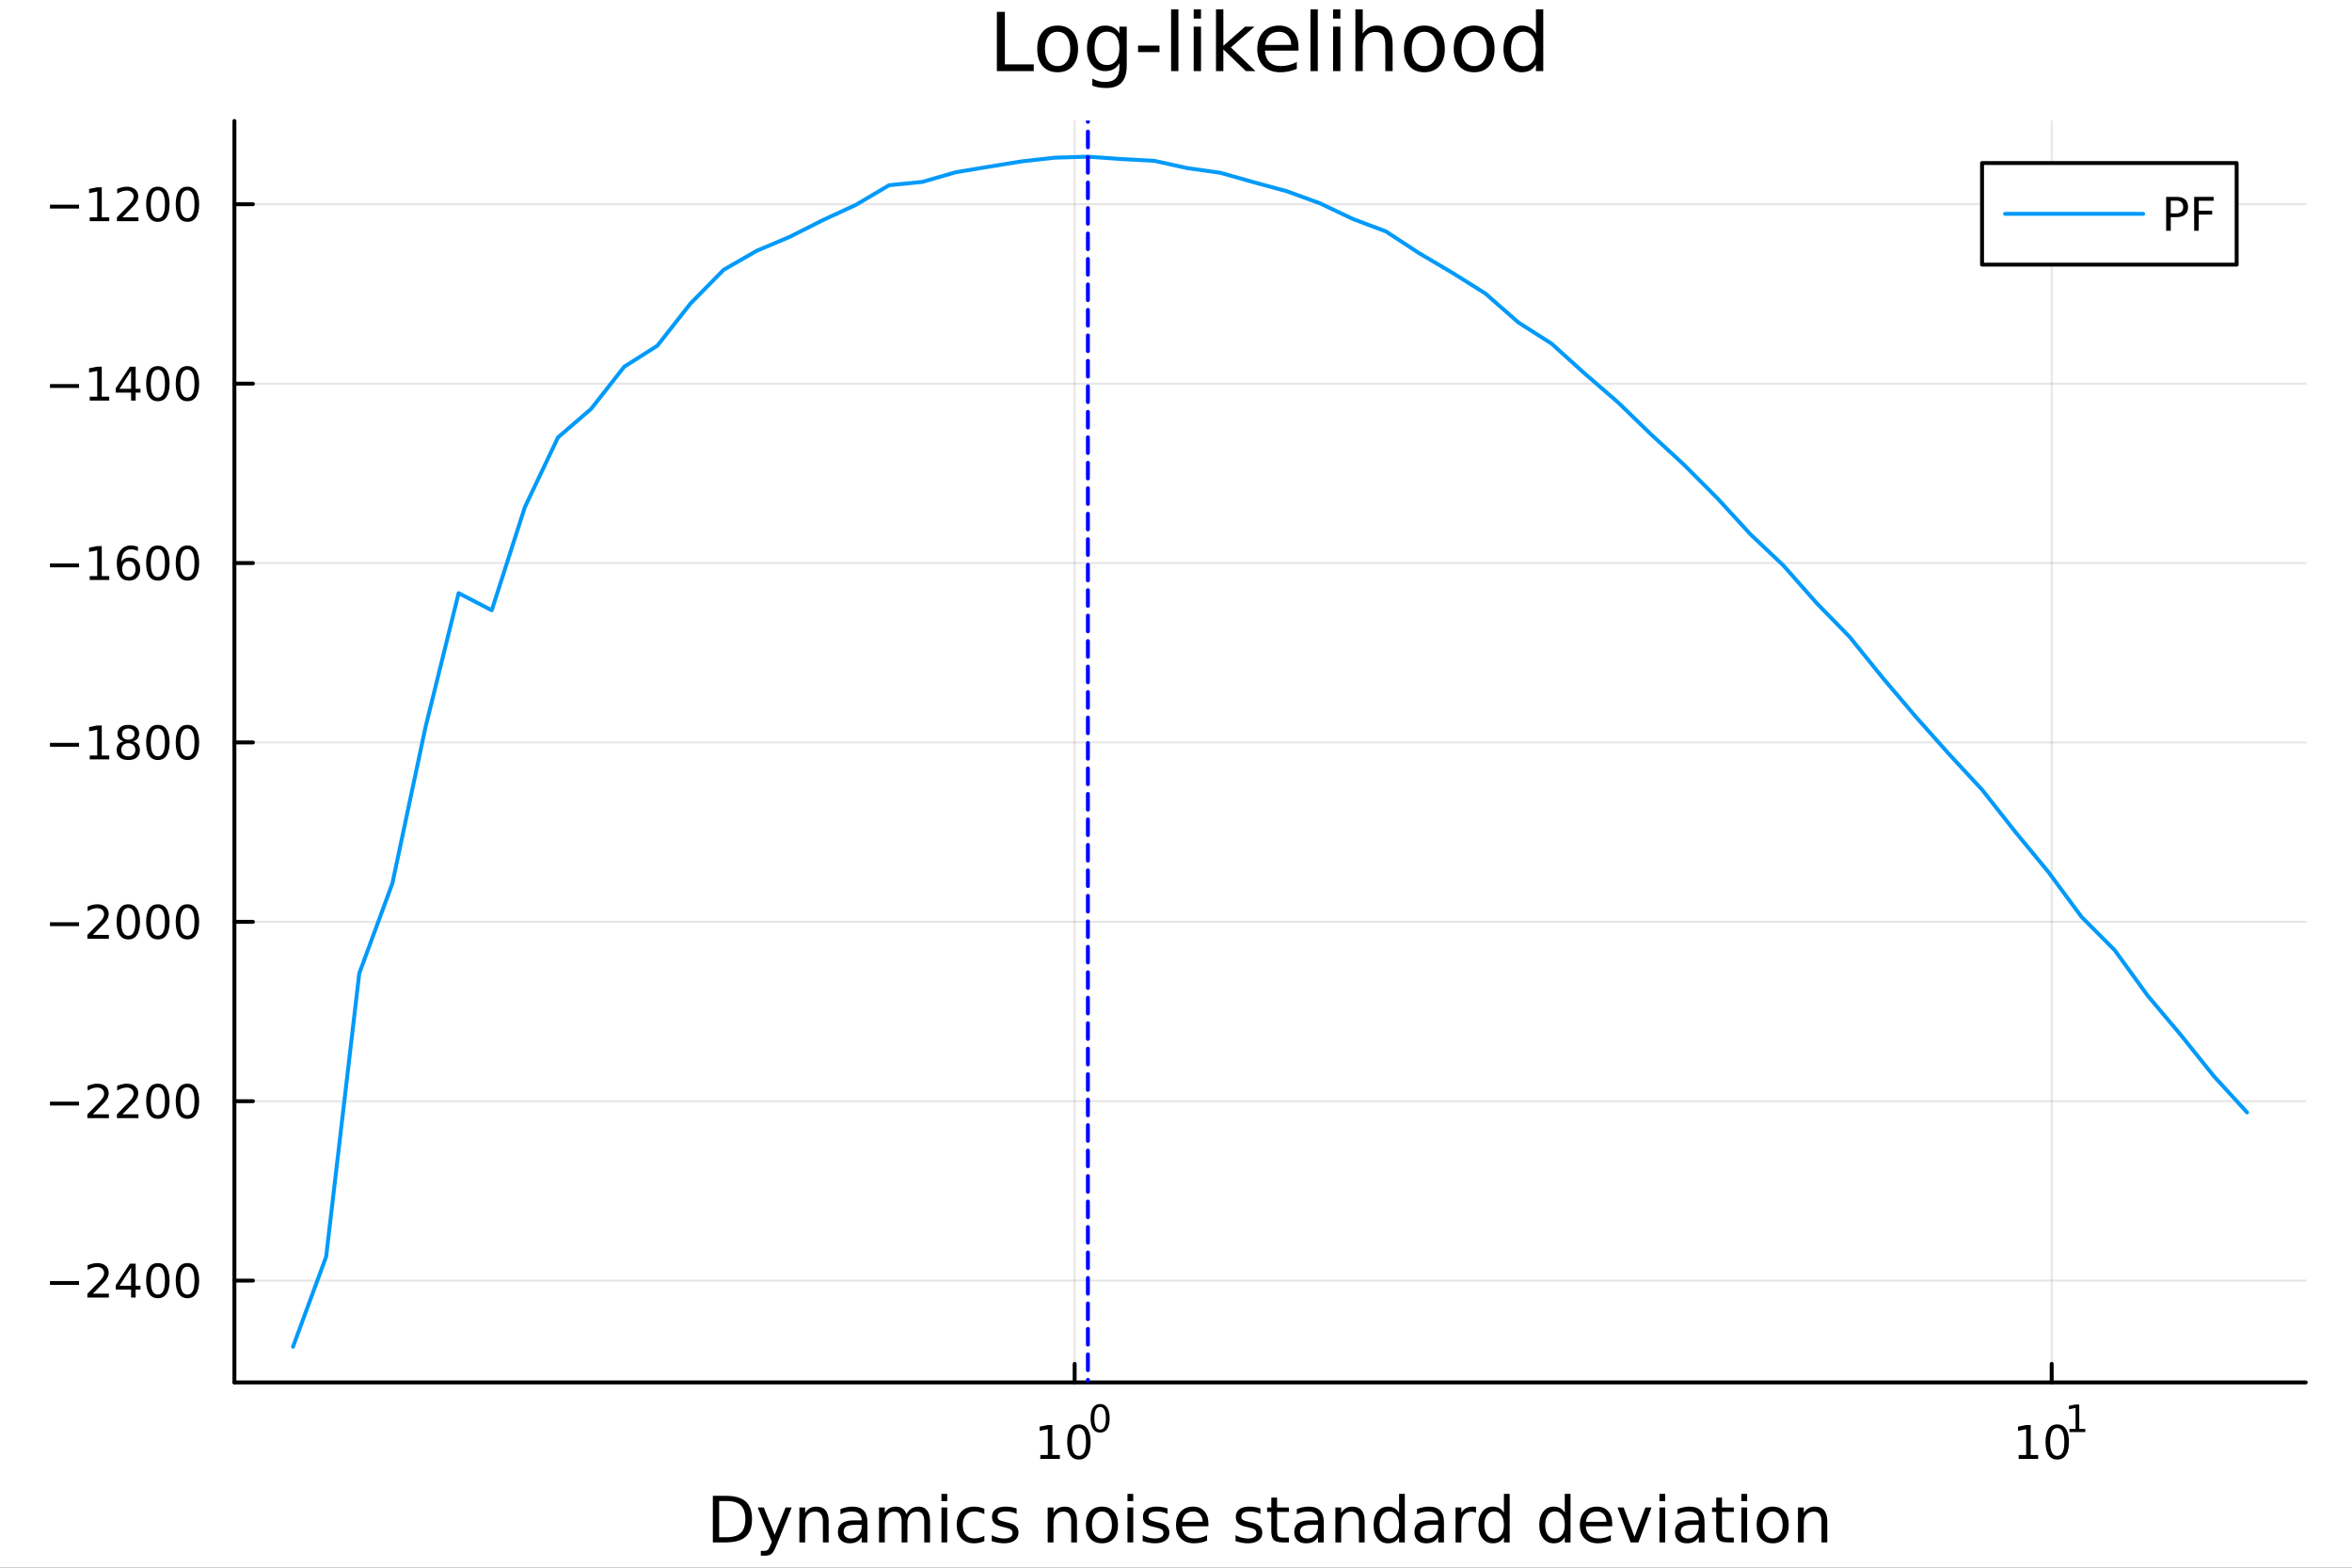 <?xml version="1.0" encoding="utf-8"?>
<svg xmlns="http://www.w3.org/2000/svg" xmlns:xlink="http://www.w3.org/1999/xlink" width="600" height="400" viewBox="0 0 2400 1600">
<rect x="0" y="0" width="2400" height="1600" fill="#333333" stroke="none"/>
<defs>
  <clipPath id="clip080">
    <rect x="0" y="0" width="2400" height="1600"/>
  </clipPath>
</defs>
<path clip-path="url(#clip080)" d="M0 1600 L2400 1600 L2400 0 L0 0  Z" fill="#ffffff" fill-rule="evenodd" fill-opacity="1"/>
<defs>
  <clipPath id="clip081">
    <rect x="480" y="0" width="1681" height="1600"/>
  </clipPath>
</defs>
<path clip-path="url(#clip080)" d="M239.19 1410.9 L2352.76 1410.9 L2352.76 123.472 L239.19 123.472  Z" fill="#ffffff" fill-rule="evenodd" fill-opacity="1"/>
<defs>
  <clipPath id="clip082">
    <rect x="239" y="123" width="2115" height="1288"/>
  </clipPath>
</defs>
<polyline clip-path="url(#clip082)" style="stroke:#000000; stroke-linecap:round; stroke-linejoin:round; stroke-width:2; stroke-opacity:0.1; fill:none" points="1096.58,1410.9 1096.58,123.472 "/>
<polyline clip-path="url(#clip082)" style="stroke:#000000; stroke-linecap:round; stroke-linejoin:round; stroke-width:2; stroke-opacity:0.1; fill:none" points="2093.55,1410.9 2093.55,123.472 "/>
<polyline clip-path="url(#clip082)" style="stroke:#000000; stroke-linecap:round; stroke-linejoin:round; stroke-width:2; stroke-opacity:0.1; fill:none" points="239.19,1307.01 2352.76,1307.01 "/>
<polyline clip-path="url(#clip082)" style="stroke:#000000; stroke-linecap:round; stroke-linejoin:round; stroke-width:2; stroke-opacity:0.1; fill:none" points="239.19,1123.92 2352.76,1123.92 "/>
<polyline clip-path="url(#clip082)" style="stroke:#000000; stroke-linecap:round; stroke-linejoin:round; stroke-width:2; stroke-opacity:0.1; fill:none" points="239.19,940.824 2352.76,940.824 "/>
<polyline clip-path="url(#clip082)" style="stroke:#000000; stroke-linecap:round; stroke-linejoin:round; stroke-width:2; stroke-opacity:0.1; fill:none" points="239.19,757.731 2352.76,757.731 "/>
<polyline clip-path="url(#clip082)" style="stroke:#000000; stroke-linecap:round; stroke-linejoin:round; stroke-width:2; stroke-opacity:0.1; fill:none" points="239.19,574.638 2352.76,574.638 "/>
<polyline clip-path="url(#clip082)" style="stroke:#000000; stroke-linecap:round; stroke-linejoin:round; stroke-width:2; stroke-opacity:0.1; fill:none" points="239.19,391.545 2352.76,391.545 "/>
<polyline clip-path="url(#clip082)" style="stroke:#000000; stroke-linecap:round; stroke-linejoin:round; stroke-width:2; stroke-opacity:0.1; fill:none" points="239.19,208.452 2352.76,208.452 "/>
<polyline clip-path="url(#clip080)" style="stroke:#000000; stroke-linecap:round; stroke-linejoin:round; stroke-width:4; stroke-opacity:1; fill:none" points="239.19,1410.9 2352.76,1410.9 "/>
<polyline clip-path="url(#clip080)" style="stroke:#000000; stroke-linecap:round; stroke-linejoin:round; stroke-width:4; stroke-opacity:1; fill:none" points="1096.58,1410.9 1096.58,1392 "/>
<polyline clip-path="url(#clip080)" style="stroke:#000000; stroke-linecap:round; stroke-linejoin:round; stroke-width:4; stroke-opacity:1; fill:none" points="2093.55,1410.9 2093.55,1392 "/>
<path clip-path="url(#clip080)" d="M1061.56 1485.02 L1069.2 1485.02 L1069.2 1458.66 L1060.89 1460.32 L1060.89 1456.06 L1069.16 1454.4 L1073.83 1454.4 L1073.83 1485.02 L1081.47 1485.02 L1081.47 1488.96 L1061.56 1488.96 L1061.56 1485.02 Z" fill="#000000" fill-rule="nonzero" fill-opacity="1" /><path clip-path="url(#clip080)" d="M1100.91 1457.48 Q1097.3 1457.48 1095.47 1461.04 Q1093.67 1464.58 1093.67 1471.71 Q1093.67 1478.82 1095.47 1482.38 Q1097.3 1485.92 1100.91 1485.92 Q1104.55 1485.92 1106.35 1482.38 Q1108.18 1478.82 1108.18 1471.71 Q1108.18 1464.58 1106.35 1461.04 Q1104.55 1457.48 1100.91 1457.48 M1100.91 1453.77 Q1106.72 1453.77 1109.78 1458.38 Q1112.86 1462.96 1112.86 1471.71 Q1112.86 1480.44 1109.78 1485.04 Q1106.72 1489.63 1100.91 1489.63 Q1095.1 1489.63 1092.03 1485.04 Q1088.97 1480.44 1088.97 1471.71 Q1088.97 1462.96 1092.03 1458.38 Q1095.1 1453.77 1100.91 1453.77 Z" fill="#000000" fill-rule="nonzero" fill-opacity="1" /><path clip-path="url(#clip080)" d="M1122.56 1435.97 Q1119.63 1435.97 1118.14 1438.86 Q1116.68 1441.74 1116.68 1447.53 Q1116.68 1453.31 1118.14 1456.2 Q1119.63 1459.08 1122.56 1459.08 Q1125.52 1459.08 1126.98 1456.2 Q1128.47 1453.31 1128.47 1447.53 Q1128.47 1441.74 1126.98 1438.86 Q1125.52 1435.97 1122.56 1435.97 M1122.56 1432.96 Q1127.28 1432.96 1129.77 1436.7 Q1132.27 1440.43 1132.27 1447.53 Q1132.27 1454.62 1129.77 1458.37 Q1127.28 1462.09 1122.56 1462.09 Q1117.84 1462.09 1115.34 1458.37 Q1112.86 1454.62 1112.86 1447.53 Q1112.86 1440.43 1115.34 1436.7 Q1117.84 1432.96 1122.56 1432.96 Z" fill="#000000" fill-rule="nonzero" fill-opacity="1" /><path clip-path="url(#clip080)" d="M2059.87 1485.02 L2067.51 1485.02 L2067.51 1458.66 L2059.2 1460.32 L2059.2 1456.06 L2067.47 1454.4 L2072.14 1454.4 L2072.14 1485.02 L2079.78 1485.02 L2079.78 1488.96 L2059.87 1488.96 L2059.87 1485.02 Z" fill="#000000" fill-rule="nonzero" fill-opacity="1" /><path clip-path="url(#clip080)" d="M2099.22 1457.48 Q2095.61 1457.48 2093.78 1461.04 Q2091.98 1464.58 2091.98 1471.71 Q2091.98 1478.82 2093.78 1482.38 Q2095.61 1485.92 2099.22 1485.92 Q2102.86 1485.92 2104.66 1482.38 Q2106.49 1478.82 2106.49 1471.71 Q2106.49 1464.58 2104.66 1461.04 Q2102.86 1457.48 2099.22 1457.48 M2099.22 1453.77 Q2105.03 1453.77 2108.09 1458.38 Q2111.17 1462.96 2111.17 1471.71 Q2111.17 1480.44 2108.09 1485.04 Q2105.03 1489.63 2099.22 1489.63 Q2093.41 1489.63 2090.34 1485.04 Q2087.28 1480.44 2087.28 1471.71 Q2087.28 1462.96 2090.34 1458.38 Q2093.41 1453.77 2099.22 1453.77 Z" fill="#000000" fill-rule="nonzero" fill-opacity="1" /><path clip-path="url(#clip080)" d="M2111.71 1458.35 L2117.92 1458.35 L2117.92 1436.93 L2111.17 1438.28 L2111.17 1434.82 L2117.88 1433.47 L2121.68 1433.47 L2121.68 1458.35 L2127.89 1458.35 L2127.89 1461.55 L2111.71 1461.55 L2111.71 1458.35 Z" fill="#000000" fill-rule="nonzero" fill-opacity="1" /><path clip-path="url(#clip080)" d="M733.834 1531.95 L733.834 1568.9 L741.6 1568.9 Q751.435 1568.9 755.986 1564.45 Q760.569 1559.99 760.569 1550.38 Q760.569 1540.83 755.986 1536.4 Q751.435 1531.95 741.6 1531.95 L733.834 1531.95 M727.404 1526.67 L740.613 1526.67 Q754.427 1526.67 760.888 1532.43 Q767.349 1538.16 767.349 1550.38 Q767.349 1562.66 760.856 1568.42 Q754.363 1574.19 740.613 1574.19 L727.404 1574.19 L727.404 1526.67 Z" fill="#000000" fill-rule="nonzero" fill-opacity="1" /><path clip-path="url(#clip080)" d="M792.175 1577.5 Q789.693 1583.86 787.337 1585.8 Q784.982 1587.74 781.035 1587.74 L776.356 1587.74 L776.356 1582.84 L779.794 1582.84 Q782.213 1582.84 783.55 1581.7 Q784.886 1580.55 786.51 1576.29 L787.56 1573.61 L773.142 1538.54 L779.348 1538.54 L790.488 1566.42 L801.628 1538.54 L807.835 1538.54 L792.175 1577.5 Z" fill="#000000" fill-rule="nonzero" fill-opacity="1" /><path clip-path="url(#clip080)" d="M845.552 1552.67 L845.552 1574.19 L839.695 1574.19 L839.695 1552.86 Q839.695 1547.8 837.722 1545.29 Q835.748 1542.77 831.802 1542.77 Q827.059 1542.77 824.322 1545.79 Q821.585 1548.82 821.585 1554.04 L821.585 1574.19 L815.696 1574.19 L815.696 1538.54 L821.585 1538.54 L821.585 1544.08 Q823.685 1540.86 826.518 1539.27 Q829.383 1537.68 833.107 1537.68 Q839.25 1537.68 842.401 1541.5 Q845.552 1545.29 845.552 1552.67 Z" fill="#000000" fill-rule="nonzero" fill-opacity="1" /><path clip-path="url(#clip080)" d="M873.433 1556.27 Q866.336 1556.27 863.598 1557.89 Q860.861 1559.51 860.861 1563.43 Q860.861 1566.55 862.898 1568.39 Q864.967 1570.21 868.5 1570.21 Q873.37 1570.21 876.298 1566.77 Q879.258 1563.3 879.258 1557.57 L879.258 1556.27 L873.433 1556.27 M885.115 1553.85 L885.115 1574.19 L879.258 1574.19 L879.258 1568.77 Q877.253 1572.02 874.261 1573.58 Q871.269 1575.11 866.94 1575.11 Q861.466 1575.11 858.219 1572.05 Q855.005 1568.97 855.005 1563.81 Q855.005 1557.79 859.015 1554.74 Q863.057 1551.68 871.046 1551.68 L879.258 1551.68 L879.258 1551.11 Q879.258 1547.07 876.584 1544.87 Q873.943 1542.64 869.137 1542.64 Q866.081 1542.64 863.185 1543.38 Q860.288 1544.11 857.615 1545.57 L857.615 1540.16 Q860.829 1538.92 863.853 1538.31 Q866.877 1537.68 869.741 1537.68 Q877.476 1537.68 881.295 1541.69 Q885.115 1545.7 885.115 1553.85 Z" fill="#000000" fill-rule="nonzero" fill-opacity="1" /><path clip-path="url(#clip080)" d="M924.932 1545.38 Q927.128 1541.43 930.184 1539.56 Q933.239 1537.68 937.377 1537.68 Q942.947 1537.68 945.971 1541.59 Q948.994 1545.48 948.994 1552.67 L948.994 1574.19 L943.106 1574.19 L943.106 1552.86 Q943.106 1547.74 941.292 1545.25 Q939.478 1542.77 935.754 1542.77 Q931.202 1542.77 928.56 1545.79 Q925.919 1548.82 925.919 1554.04 L925.919 1574.19 L920.03 1574.19 L920.03 1552.86 Q920.03 1547.7 918.216 1545.25 Q916.402 1542.77 912.614 1542.77 Q908.127 1542.77 905.485 1545.83 Q902.843 1548.85 902.843 1554.04 L902.843 1574.19 L896.955 1574.19 L896.955 1538.54 L902.843 1538.54 L902.843 1544.08 Q904.848 1540.8 907.649 1539.24 Q910.45 1537.68 914.301 1537.68 Q918.184 1537.68 920.89 1539.65 Q923.627 1541.62 924.932 1545.38 Z" fill="#000000" fill-rule="nonzero" fill-opacity="1" /><path clip-path="url(#clip080)" d="M960.675 1538.54 L966.532 1538.54 L966.532 1574.19 L960.675 1574.19 L960.675 1538.54 M960.675 1524.66 L966.532 1524.66 L966.532 1532.08 L960.675 1532.08 L960.675 1524.66 Z" fill="#000000" fill-rule="nonzero" fill-opacity="1" /><path clip-path="url(#clip080)" d="M1004.44 1539.91 L1004.44 1545.38 Q1001.96 1544.01 999.443 1543.34 Q996.96 1542.64 994.414 1542.64 Q988.716 1542.64 985.565 1546.27 Q982.414 1549.87 982.414 1556.39 Q982.414 1562.92 985.565 1566.55 Q988.716 1570.14 994.414 1570.14 Q996.96 1570.14 999.443 1569.47 Q1001.96 1568.77 1004.44 1567.41 L1004.44 1572.82 Q1001.99 1573.96 999.347 1574.54 Q996.737 1575.11 993.777 1575.11 Q985.725 1575.11 980.982 1570.05 Q976.24 1564.99 976.24 1556.39 Q976.24 1547.67 981.014 1542.68 Q985.82 1537.68 994.159 1537.68 Q996.865 1537.68 999.443 1538.25 Q1002.02 1538.79 1004.44 1539.91 Z" fill="#000000" fill-rule="nonzero" fill-opacity="1" /><path clip-path="url(#clip080)" d="M1037.35 1539.59 L1037.35 1545.13 Q1034.87 1543.85 1032.19 1543.22 Q1029.52 1542.58 1026.66 1542.58 Q1022.3 1542.58 1020.1 1543.92 Q1017.93 1545.25 1017.93 1547.93 Q1017.93 1549.96 1019.49 1551.14 Q1021.05 1552.29 1025.76 1553.34 L1027.77 1553.78 Q1034.01 1555.12 1036.62 1557.57 Q1039.26 1559.99 1039.26 1564.35 Q1039.26 1569.32 1035.31 1572.21 Q1031.4 1575.11 1024.52 1575.11 Q1021.66 1575.11 1018.54 1574.54 Q1015.45 1573.99 1012.01 1572.88 L1012.01 1566.83 Q1015.26 1568.52 1018.41 1569.38 Q1021.56 1570.21 1024.65 1570.21 Q1028.79 1570.21 1031.02 1568.81 Q1033.24 1567.37 1033.24 1564.8 Q1033.24 1562.41 1031.62 1561.14 Q1030.03 1559.86 1024.59 1558.68 L1022.55 1558.21 Q1017.11 1557.06 1014.69 1554.71 Q1012.27 1552.32 1012.27 1548.18 Q1012.27 1543.15 1015.83 1540.42 Q1019.4 1537.68 1025.96 1537.68 Q1029.2 1537.68 1032.07 1538.16 Q1034.93 1538.63 1037.35 1539.59 Z" fill="#000000" fill-rule="nonzero" fill-opacity="1" /><path clip-path="url(#clip080)" d="M1098.94 1552.67 L1098.94 1574.19 L1093.08 1574.19 L1093.08 1552.86 Q1093.08 1547.8 1091.11 1545.29 Q1089.14 1542.77 1085.19 1542.77 Q1080.45 1542.77 1077.71 1545.79 Q1074.97 1548.82 1074.97 1554.04 L1074.97 1574.19 L1069.08 1574.19 L1069.08 1538.54 L1074.97 1538.54 L1074.97 1544.08 Q1077.07 1540.86 1079.91 1539.27 Q1082.77 1537.68 1086.49 1537.68 Q1092.64 1537.68 1095.79 1541.5 Q1098.94 1545.29 1098.94 1552.67 Z" fill="#000000" fill-rule="nonzero" fill-opacity="1" /><path clip-path="url(#clip080)" d="M1124.43 1542.64 Q1119.72 1542.64 1116.99 1546.34 Q1114.25 1550 1114.25 1556.39 Q1114.25 1562.79 1116.95 1566.48 Q1119.69 1570.14 1124.43 1570.14 Q1129.11 1570.14 1131.85 1566.45 Q1134.59 1562.76 1134.59 1556.39 Q1134.59 1550.06 1131.85 1546.37 Q1129.11 1542.64 1124.43 1542.64 M1124.43 1537.68 Q1132.07 1537.68 1136.43 1542.64 Q1140.79 1547.61 1140.79 1556.39 Q1140.79 1565.15 1136.43 1570.14 Q1132.07 1575.11 1124.43 1575.11 Q1116.76 1575.11 1112.4 1570.14 Q1108.07 1565.15 1108.07 1556.39 Q1108.07 1547.61 1112.4 1542.64 Q1116.76 1537.68 1124.43 1537.68 Z" fill="#000000" fill-rule="nonzero" fill-opacity="1" /><path clip-path="url(#clip080)" d="M1150.5 1538.54 L1156.36 1538.54 L1156.36 1574.19 L1150.5 1574.19 L1150.5 1538.54 M1150.5 1524.66 L1156.36 1524.66 L1156.36 1532.08 L1150.5 1532.08 L1150.5 1524.66 Z" fill="#000000" fill-rule="nonzero" fill-opacity="1" /><path clip-path="url(#clip080)" d="M1191.34 1539.59 L1191.34 1545.13 Q1188.85 1543.85 1186.18 1543.22 Q1183.51 1542.58 1180.64 1542.58 Q1176.28 1542.58 1174.09 1543.92 Q1171.92 1545.25 1171.92 1547.93 Q1171.92 1549.96 1173.48 1551.14 Q1175.04 1552.29 1179.75 1553.34 L1181.76 1553.78 Q1187.99 1555.12 1190.6 1557.57 Q1193.25 1559.99 1193.25 1564.35 Q1193.25 1569.32 1189.3 1572.21 Q1185.38 1575.11 1178.51 1575.11 Q1175.65 1575.11 1172.53 1574.54 Q1169.44 1573.99 1166 1572.88 L1166 1566.83 Q1169.25 1568.52 1172.4 1569.38 Q1175.55 1570.21 1178.64 1570.21 Q1182.77 1570.21 1185 1568.81 Q1187.23 1567.37 1187.23 1564.8 Q1187.23 1562.41 1185.61 1561.14 Q1184.02 1559.86 1178.57 1558.68 L1176.54 1558.21 Q1171.09 1557.06 1168.67 1554.71 Q1166.26 1552.32 1166.26 1548.18 Q1166.26 1543.15 1169.82 1540.42 Q1173.39 1537.68 1179.94 1537.68 Q1183.19 1537.68 1186.05 1538.16 Q1188.92 1538.63 1191.34 1539.59 Z" fill="#000000" fill-rule="nonzero" fill-opacity="1" /><path clip-path="url(#clip080)" d="M1233.06 1554.9 L1233.06 1557.76 L1206.14 1557.76 Q1206.52 1563.81 1209.77 1566.99 Q1213.04 1570.14 1218.87 1570.14 Q1222.24 1570.14 1225.39 1569.32 Q1228.58 1568.49 1231.7 1566.83 L1231.7 1572.37 Q1228.54 1573.71 1225.23 1574.41 Q1221.92 1575.11 1218.52 1575.11 Q1209.99 1575.11 1204.99 1570.14 Q1200.03 1565.18 1200.03 1556.71 Q1200.03 1547.96 1204.74 1542.83 Q1209.48 1537.68 1217.5 1537.68 Q1224.69 1537.68 1228.86 1542.33 Q1233.06 1546.94 1233.06 1554.9 M1227.21 1553.18 Q1227.14 1548.37 1224.5 1545.51 Q1221.89 1542.64 1217.56 1542.64 Q1212.66 1542.64 1209.7 1545.41 Q1206.77 1548.18 1206.33 1553.21 L1227.21 1553.18 Z" fill="#000000" fill-rule="nonzero" fill-opacity="1" /><path clip-path="url(#clip080)" d="M1286.12 1539.59 L1286.12 1545.13 Q1283.64 1543.85 1280.97 1543.22 Q1278.29 1542.58 1275.43 1542.58 Q1271.07 1542.58 1268.87 1543.92 Q1266.71 1545.25 1266.71 1547.93 Q1266.71 1549.96 1268.27 1551.14 Q1269.83 1552.29 1274.54 1553.34 L1276.54 1553.78 Q1282.78 1555.12 1285.39 1557.57 Q1288.03 1559.99 1288.03 1564.35 Q1288.03 1569.32 1284.09 1572.21 Q1280.17 1575.11 1273.3 1575.11 Q1270.43 1575.11 1267.31 1574.54 Q1264.22 1573.99 1260.79 1572.88 L1260.79 1566.83 Q1264.03 1568.52 1267.18 1569.38 Q1270.34 1570.21 1273.42 1570.21 Q1277.56 1570.21 1279.79 1568.81 Q1282.02 1567.37 1282.02 1564.8 Q1282.02 1562.41 1280.39 1561.14 Q1278.8 1559.86 1273.36 1558.68 L1271.32 1558.21 Q1265.88 1557.06 1263.46 1554.71 Q1261.04 1552.32 1261.04 1548.18 Q1261.04 1543.15 1264.61 1540.42 Q1268.17 1537.68 1274.73 1537.68 Q1277.97 1537.68 1280.84 1538.16 Q1283.7 1538.63 1286.12 1539.59 Z" fill="#000000" fill-rule="nonzero" fill-opacity="1" /><path clip-path="url(#clip080)" d="M1303.15 1528.42 L1303.15 1538.54 L1315.21 1538.54 L1315.21 1543.09 L1303.15 1543.09 L1303.15 1562.44 Q1303.15 1566.8 1304.33 1568.04 Q1305.54 1569.28 1309.2 1569.28 L1315.21 1569.28 L1315.21 1574.19 L1309.2 1574.19 Q1302.42 1574.19 1299.84 1571.67 Q1297.26 1569.12 1297.26 1562.44 L1297.26 1543.09 L1292.97 1543.09 L1292.97 1538.54 L1297.26 1538.54 L1297.26 1528.42 L1303.15 1528.42 Z" fill="#000000" fill-rule="nonzero" fill-opacity="1" /><path clip-path="url(#clip080)" d="M1339.12 1556.27 Q1332.02 1556.27 1329.28 1557.89 Q1326.54 1559.51 1326.54 1563.43 Q1326.54 1566.55 1328.58 1568.39 Q1330.65 1570.21 1334.18 1570.21 Q1339.05 1570.21 1341.98 1566.77 Q1344.94 1563.3 1344.94 1557.57 L1344.94 1556.27 L1339.12 1556.27 M1350.8 1553.85 L1350.8 1574.19 L1344.94 1574.19 L1344.94 1568.77 Q1342.94 1572.02 1339.94 1573.58 Q1336.95 1575.11 1332.62 1575.11 Q1327.15 1575.11 1323.9 1572.05 Q1320.69 1568.97 1320.69 1563.81 Q1320.69 1557.79 1324.7 1554.74 Q1328.74 1551.68 1336.73 1551.68 L1344.94 1551.68 L1344.94 1551.11 Q1344.94 1547.07 1342.27 1544.87 Q1339.63 1542.64 1334.82 1542.64 Q1331.76 1542.64 1328.87 1543.38 Q1325.97 1544.11 1323.3 1545.57 L1323.3 1540.16 Q1326.51 1538.92 1329.54 1538.31 Q1332.56 1537.68 1335.42 1537.68 Q1343.16 1537.68 1346.98 1541.69 Q1350.8 1545.7 1350.8 1553.85 Z" fill="#000000" fill-rule="nonzero" fill-opacity="1" /><path clip-path="url(#clip080)" d="M1392.49 1552.67 L1392.49 1574.19 L1386.64 1574.19 L1386.64 1552.86 Q1386.64 1547.8 1384.66 1545.29 Q1382.69 1542.77 1378.74 1542.77 Q1374 1542.77 1371.26 1545.79 Q1368.53 1548.82 1368.53 1554.04 L1368.53 1574.19 L1362.64 1574.19 L1362.64 1538.54 L1368.53 1538.54 L1368.53 1544.08 Q1370.63 1540.86 1373.46 1539.27 Q1376.32 1537.68 1380.05 1537.68 Q1386.19 1537.68 1389.34 1541.5 Q1392.49 1545.29 1392.49 1552.67 Z" fill="#000000" fill-rule="nonzero" fill-opacity="1" /><path clip-path="url(#clip080)" d="M1427.63 1543.95 L1427.63 1524.66 L1433.49 1524.66 L1433.49 1574.19 L1427.63 1574.19 L1427.63 1568.84 Q1425.79 1572.02 1422.95 1573.58 Q1420.15 1575.11 1416.21 1575.11 Q1409.74 1575.11 1405.67 1569.95 Q1401.63 1564.8 1401.63 1556.39 Q1401.63 1547.99 1405.67 1542.83 Q1409.74 1537.68 1416.21 1537.68 Q1420.15 1537.68 1422.95 1539.24 Q1425.79 1540.77 1427.63 1543.95 M1407.68 1556.39 Q1407.68 1562.85 1410.32 1566.55 Q1412.99 1570.21 1417.64 1570.21 Q1422.28 1570.21 1424.96 1566.55 Q1427.63 1562.85 1427.63 1556.39 Q1427.63 1549.93 1424.96 1546.27 Q1422.28 1542.58 1417.64 1542.58 Q1412.99 1542.58 1410.32 1546.27 Q1407.68 1549.93 1407.68 1556.39 Z" fill="#000000" fill-rule="nonzero" fill-opacity="1" /><path clip-path="url(#clip080)" d="M1461.75 1556.27 Q1454.65 1556.27 1451.92 1557.89 Q1449.18 1559.51 1449.18 1563.43 Q1449.18 1566.55 1451.22 1568.39 Q1453.29 1570.21 1456.82 1570.21 Q1461.69 1570.21 1464.62 1566.77 Q1467.58 1563.3 1467.58 1557.57 L1467.58 1556.27 L1461.75 1556.27 M1473.43 1553.85 L1473.43 1574.19 L1467.58 1574.19 L1467.58 1568.77 Q1465.57 1572.02 1462.58 1573.58 Q1459.59 1575.11 1455.26 1575.11 Q1449.78 1575.11 1446.54 1572.05 Q1443.32 1568.97 1443.32 1563.81 Q1443.32 1557.79 1447.33 1554.74 Q1451.38 1551.68 1459.36 1551.68 L1467.58 1551.68 L1467.58 1551.11 Q1467.58 1547.07 1464.9 1544.87 Q1462.26 1542.64 1457.46 1542.64 Q1454.4 1542.64 1451.5 1543.38 Q1448.61 1544.11 1445.93 1545.57 L1445.93 1540.16 Q1449.15 1538.92 1452.17 1538.31 Q1455.2 1537.68 1458.06 1537.68 Q1465.79 1537.68 1469.61 1541.69 Q1473.43 1545.7 1473.43 1553.85 Z" fill="#000000" fill-rule="nonzero" fill-opacity="1" /><path clip-path="url(#clip080)" d="M1506.15 1544.01 Q1505.17 1543.44 1503.99 1543.18 Q1502.84 1542.9 1501.44 1542.9 Q1496.48 1542.9 1493.8 1546.14 Q1491.16 1549.36 1491.16 1555.41 L1491.16 1574.19 L1485.27 1574.19 L1485.27 1538.54 L1491.16 1538.54 L1491.16 1544.08 Q1493.01 1540.83 1495.97 1539.27 Q1498.93 1537.68 1503.16 1537.68 Q1503.77 1537.68 1504.5 1537.77 Q1505.23 1537.84 1506.12 1538 L1506.15 1544.01 Z" fill="#000000" fill-rule="nonzero" fill-opacity="1" /><path clip-path="url(#clip080)" d="M1534.61 1543.95 L1534.61 1524.66 L1540.46 1524.66 L1540.46 1574.19 L1534.61 1574.19 L1534.61 1568.84 Q1532.76 1572.02 1529.93 1573.58 Q1527.13 1575.11 1523.18 1575.11 Q1516.72 1575.11 1512.65 1569.95 Q1508.6 1564.8 1508.6 1556.39 Q1508.6 1547.99 1512.65 1542.83 Q1516.72 1537.68 1523.18 1537.68 Q1527.13 1537.68 1529.93 1539.24 Q1532.76 1540.77 1534.61 1543.95 M1514.65 1556.39 Q1514.65 1562.85 1517.29 1566.55 Q1519.97 1570.21 1524.61 1570.21 Q1529.26 1570.21 1531.93 1566.55 Q1534.61 1562.85 1534.61 1556.39 Q1534.61 1549.93 1531.93 1546.27 Q1529.26 1542.58 1524.61 1542.58 Q1519.97 1542.58 1517.29 1546.27 Q1514.65 1549.93 1514.65 1556.39 Z" fill="#000000" fill-rule="nonzero" fill-opacity="1" /><path clip-path="url(#clip080)" d="M1596.71 1543.95 L1596.71 1524.66 L1602.56 1524.66 L1602.56 1574.19 L1596.71 1574.19 L1596.71 1568.84 Q1594.86 1572.02 1592.03 1573.58 Q1589.23 1575.11 1585.28 1575.11 Q1578.82 1575.11 1574.74 1569.95 Q1570.7 1564.8 1570.7 1556.39 Q1570.7 1547.99 1574.74 1542.83 Q1578.82 1537.68 1585.28 1537.68 Q1589.23 1537.68 1592.03 1539.24 Q1594.86 1540.77 1596.71 1543.95 M1576.75 1556.39 Q1576.75 1562.85 1579.39 1566.55 Q1582.06 1570.21 1586.71 1570.21 Q1591.36 1570.21 1594.03 1566.55 Q1596.71 1562.85 1596.71 1556.39 Q1596.71 1549.93 1594.03 1546.27 Q1591.36 1542.58 1586.71 1542.58 Q1582.06 1542.58 1579.39 1546.27 Q1576.75 1549.93 1576.75 1556.39 Z" fill="#000000" fill-rule="nonzero" fill-opacity="1" /><path clip-path="url(#clip080)" d="M1645.12 1554.9 L1645.12 1557.76 L1618.19 1557.76 Q1618.57 1563.81 1621.82 1566.99 Q1625.1 1570.14 1630.92 1570.14 Q1634.29 1570.14 1637.45 1569.32 Q1640.63 1568.49 1643.75 1566.83 L1643.75 1572.37 Q1640.6 1573.71 1637.29 1574.41 Q1633.98 1575.11 1630.57 1575.11 Q1622.04 1575.11 1617.04 1570.14 Q1612.08 1565.18 1612.08 1556.71 Q1612.08 1547.96 1616.79 1542.83 Q1621.53 1537.68 1629.55 1537.68 Q1636.75 1537.68 1640.91 1542.33 Q1645.12 1546.94 1645.12 1554.9 M1639.26 1553.18 Q1639.2 1548.37 1636.55 1545.51 Q1633.94 1542.64 1629.62 1542.64 Q1624.71 1542.64 1621.75 1545.41 Q1618.83 1548.18 1618.38 1553.21 L1639.26 1553.18 Z" fill="#000000" fill-rule="nonzero" fill-opacity="1" /><path clip-path="url(#clip080)" d="M1650.53 1538.54 L1656.73 1538.54 L1667.87 1568.46 L1679.01 1538.54 L1685.22 1538.54 L1671.85 1574.19 L1663.9 1574.19 L1650.53 1538.54 Z" fill="#000000" fill-rule="nonzero" fill-opacity="1" /><path clip-path="url(#clip080)" d="M1693.3 1538.54 L1699.16 1538.54 L1699.16 1574.19 L1693.3 1574.19 L1693.3 1538.54 M1693.3 1524.66 L1699.16 1524.66 L1699.16 1532.08 L1693.3 1532.08 L1693.3 1524.66 Z" fill="#000000" fill-rule="nonzero" fill-opacity="1" /><path clip-path="url(#clip080)" d="M1727.62 1556.27 Q1720.52 1556.27 1717.78 1557.89 Q1715.04 1559.51 1715.04 1563.43 Q1715.04 1566.55 1717.08 1568.39 Q1719.15 1570.21 1722.68 1570.21 Q1727.55 1570.21 1730.48 1566.77 Q1733.44 1563.3 1733.44 1557.57 L1733.44 1556.27 L1727.62 1556.27 M1739.3 1553.85 L1739.3 1574.19 L1733.44 1574.19 L1733.44 1568.77 Q1731.44 1572.02 1728.44 1573.58 Q1725.45 1575.11 1721.12 1575.11 Q1715.65 1575.11 1712.4 1572.05 Q1709.19 1568.97 1709.19 1563.81 Q1709.19 1557.79 1713.2 1554.74 Q1717.24 1551.68 1725.23 1551.68 L1733.44 1551.68 L1733.44 1551.11 Q1733.44 1547.07 1730.77 1544.87 Q1728.13 1542.64 1723.32 1542.64 Q1720.26 1542.64 1717.37 1543.38 Q1714.47 1544.11 1711.8 1545.57 L1711.8 1540.16 Q1715.01 1538.92 1718.04 1538.31 Q1721.06 1537.68 1723.92 1537.68 Q1731.66 1537.68 1735.48 1541.69 Q1739.3 1545.7 1739.3 1553.85 Z" fill="#000000" fill-rule="nonzero" fill-opacity="1" /><path clip-path="url(#clip080)" d="M1757.15 1528.42 L1757.15 1538.54 L1769.22 1538.54 L1769.22 1543.09 L1757.15 1543.09 L1757.15 1562.44 Q1757.15 1566.8 1758.33 1568.04 Q1759.54 1569.28 1763.2 1569.28 L1769.22 1569.28 L1769.22 1574.19 L1763.2 1574.19 Q1756.42 1574.19 1753.84 1571.67 Q1751.26 1569.12 1751.26 1562.44 L1751.26 1543.09 L1746.97 1543.09 L1746.97 1538.54 L1751.26 1538.54 L1751.26 1528.42 L1757.15 1528.42 Z" fill="#000000" fill-rule="nonzero" fill-opacity="1" /><path clip-path="url(#clip080)" d="M1776.92 1538.54 L1782.77 1538.54 L1782.77 1574.19 L1776.92 1574.19 L1776.92 1538.54 M1776.92 1524.66 L1782.77 1524.66 L1782.77 1532.08 L1776.92 1532.08 L1776.92 1524.66 Z" fill="#000000" fill-rule="nonzero" fill-opacity="1" /><path clip-path="url(#clip080)" d="M1808.84 1542.64 Q1804.13 1542.64 1801.39 1546.34 Q1798.66 1550 1798.66 1556.39 Q1798.66 1562.79 1801.36 1566.48 Q1804.1 1570.14 1808.84 1570.14 Q1813.52 1570.14 1816.26 1566.45 Q1819 1562.76 1819 1556.39 Q1819 1550.06 1816.26 1546.37 Q1813.52 1542.64 1808.84 1542.64 M1808.84 1537.68 Q1816.48 1537.68 1820.84 1542.64 Q1825.2 1547.61 1825.2 1556.39 Q1825.2 1565.15 1820.84 1570.14 Q1816.48 1575.11 1808.84 1575.11 Q1801.17 1575.11 1796.81 1570.14 Q1792.48 1565.15 1792.48 1556.39 Q1792.48 1547.61 1796.81 1542.64 Q1801.17 1537.68 1808.84 1537.68 Z" fill="#000000" fill-rule="nonzero" fill-opacity="1" /><path clip-path="url(#clip080)" d="M1864.54 1552.67 L1864.54 1574.19 L1858.69 1574.19 L1858.69 1552.86 Q1858.69 1547.8 1856.71 1545.29 Q1854.74 1542.77 1850.79 1542.77 Q1846.05 1542.77 1843.31 1545.79 Q1840.58 1548.82 1840.58 1554.04 L1840.58 1574.19 L1834.69 1574.19 L1834.69 1538.54 L1840.58 1538.54 L1840.58 1544.08 Q1842.68 1540.86 1845.51 1539.27 Q1848.37 1537.68 1852.1 1537.68 Q1858.24 1537.68 1861.39 1541.5 Q1864.54 1545.29 1864.54 1552.67 Z" fill="#000000" fill-rule="nonzero" fill-opacity="1" /><polyline clip-path="url(#clip080)" style="stroke:#000000; stroke-linecap:round; stroke-linejoin:round; stroke-width:4; stroke-opacity:1; fill:none" points="239.19,1410.9 239.19,123.472 "/>
<polyline clip-path="url(#clip080)" style="stroke:#000000; stroke-linecap:round; stroke-linejoin:round; stroke-width:4; stroke-opacity:1; fill:none" points="239.19,1307.01 258.088,1307.01 "/>
<polyline clip-path="url(#clip080)" style="stroke:#000000; stroke-linecap:round; stroke-linejoin:round; stroke-width:4; stroke-opacity:1; fill:none" points="239.19,1123.92 258.088,1123.92 "/>
<polyline clip-path="url(#clip080)" style="stroke:#000000; stroke-linecap:round; stroke-linejoin:round; stroke-width:4; stroke-opacity:1; fill:none" points="239.19,940.824 258.088,940.824 "/>
<polyline clip-path="url(#clip080)" style="stroke:#000000; stroke-linecap:round; stroke-linejoin:round; stroke-width:4; stroke-opacity:1; fill:none" points="239.19,757.731 258.088,757.731 "/>
<polyline clip-path="url(#clip080)" style="stroke:#000000; stroke-linecap:round; stroke-linejoin:round; stroke-width:4; stroke-opacity:1; fill:none" points="239.19,574.638 258.088,574.638 "/>
<polyline clip-path="url(#clip080)" style="stroke:#000000; stroke-linecap:round; stroke-linejoin:round; stroke-width:4; stroke-opacity:1; fill:none" points="239.19,391.545 258.088,391.545 "/>
<polyline clip-path="url(#clip080)" style="stroke:#000000; stroke-linecap:round; stroke-linejoin:round; stroke-width:4; stroke-opacity:1; fill:none" points="239.19,208.452 258.088,208.452 "/>
<path clip-path="url(#clip080)" d="M50.992 1307.46 L80.668 1307.46 L80.668 1311.4 L50.992 1311.4 L50.992 1307.46 Z" fill="#000000" fill-rule="nonzero" fill-opacity="1" /><path clip-path="url(#clip080)" d="M94.788 1320.35 L111.108 1320.35 L111.108 1324.29 L89.163 1324.29 L89.163 1320.35 Q91.825 1317.6 96.409 1312.97 Q101.015 1308.32 102.196 1306.98 Q104.441 1304.45 105.321 1302.72 Q106.223 1300.96 106.223 1299.27 Q106.223 1296.51 104.279 1294.78 Q102.358 1293.04 99.256 1293.04 Q97.057 1293.04 94.603 1293.8 Q92.172 1294.57 89.395 1296.12 L89.395 1291.4 Q92.219 1290.26 94.672 1289.68 Q97.126 1289.1 99.163 1289.1 Q104.534 1289.1 107.728 1291.79 Q110.922 1294.48 110.922 1298.97 Q110.922 1301.1 110.112 1303.02 Q109.325 1304.91 107.219 1307.51 Q106.64 1308.18 103.538 1311.4 Q100.436 1314.59 94.788 1320.35 Z" fill="#000000" fill-rule="nonzero" fill-opacity="1" /><path clip-path="url(#clip080)" d="M133.769 1293.8 L121.964 1312.25 L133.769 1312.25 L133.769 1293.8 M132.543 1289.73 L138.422 1289.73 L138.422 1312.25 L143.353 1312.25 L143.353 1316.14 L138.422 1316.14 L138.422 1324.29 L133.769 1324.29 L133.769 1316.14 L118.168 1316.14 L118.168 1311.63 L132.543 1289.73 Z" fill="#000000" fill-rule="nonzero" fill-opacity="1" /><path clip-path="url(#clip080)" d="M161.084 1292.81 Q157.473 1292.81 155.644 1296.37 Q153.839 1299.92 153.839 1307.04 Q153.839 1314.15 155.644 1317.72 Q157.473 1321.26 161.084 1321.26 Q164.718 1321.26 166.524 1317.72 Q168.353 1314.15 168.353 1307.04 Q168.353 1299.92 166.524 1296.37 Q164.718 1292.81 161.084 1292.81 M161.084 1289.1 Q166.894 1289.1 169.95 1293.71 Q173.029 1298.29 173.029 1307.04 Q173.029 1315.77 169.95 1320.38 Q166.894 1324.96 161.084 1324.96 Q155.274 1324.96 152.195 1320.38 Q149.14 1315.77 149.14 1307.04 Q149.14 1298.29 152.195 1293.71 Q155.274 1289.1 161.084 1289.1 Z" fill="#000000" fill-rule="nonzero" fill-opacity="1" /><path clip-path="url(#clip080)" d="M191.246 1292.81 Q187.635 1292.81 185.806 1296.37 Q184.001 1299.92 184.001 1307.04 Q184.001 1314.15 185.806 1317.72 Q187.635 1321.26 191.246 1321.26 Q194.88 1321.26 196.686 1317.72 Q198.514 1314.15 198.514 1307.04 Q198.514 1299.92 196.686 1296.37 Q194.88 1292.81 191.246 1292.81 M191.246 1289.1 Q197.056 1289.1 200.112 1293.71 Q203.19 1298.29 203.19 1307.04 Q203.19 1315.77 200.112 1320.38 Q197.056 1324.96 191.246 1324.96 Q185.436 1324.96 182.357 1320.38 Q179.302 1315.77 179.302 1307.04 Q179.302 1298.29 182.357 1293.71 Q185.436 1289.1 191.246 1289.1 Z" fill="#000000" fill-rule="nonzero" fill-opacity="1" /><path clip-path="url(#clip080)" d="M50.992 1124.37 L80.668 1124.37 L80.668 1128.3 L50.992 1128.3 L50.992 1124.37 Z" fill="#000000" fill-rule="nonzero" fill-opacity="1" /><path clip-path="url(#clip080)" d="M94.788 1137.26 L111.108 1137.26 L111.108 1141.2 L89.163 1141.2 L89.163 1137.26 Q91.825 1134.51 96.409 1129.88 Q101.015 1125.22 102.196 1123.88 Q104.441 1121.36 105.321 1119.62 Q106.223 1117.86 106.223 1116.17 Q106.223 1113.42 104.279 1111.68 Q102.358 1109.95 99.256 1109.95 Q97.057 1109.95 94.603 1110.71 Q92.172 1111.47 89.395 1113.03 L89.395 1108.3 Q92.219 1107.17 94.672 1106.59 Q97.126 1106.01 99.163 1106.01 Q104.534 1106.01 107.728 1108.7 Q110.922 1111.38 110.922 1115.87 Q110.922 1118 110.112 1119.92 Q109.325 1121.82 107.219 1124.41 Q106.64 1125.09 103.538 1128.3 Q100.436 1131.5 94.788 1137.26 Z" fill="#000000" fill-rule="nonzero" fill-opacity="1" /><path clip-path="url(#clip080)" d="M124.95 1137.26 L141.269 1137.26 L141.269 1141.2 L119.325 1141.2 L119.325 1137.26 Q121.987 1134.51 126.57 1129.88 Q131.177 1125.22 132.357 1123.88 Q134.603 1121.36 135.482 1119.62 Q136.385 1117.86 136.385 1116.17 Q136.385 1113.42 134.441 1111.68 Q132.519 1109.95 129.418 1109.95 Q127.219 1109.95 124.765 1110.71 Q122.334 1111.47 119.557 1113.03 L119.557 1108.3 Q122.381 1107.17 124.834 1106.59 Q127.288 1106.01 129.325 1106.01 Q134.695 1106.01 137.89 1108.7 Q141.084 1111.38 141.084 1115.87 Q141.084 1118 140.274 1119.92 Q139.487 1121.82 137.381 1124.41 Q136.802 1125.09 133.7 1128.3 Q130.598 1131.5 124.95 1137.26 Z" fill="#000000" fill-rule="nonzero" fill-opacity="1" /><path clip-path="url(#clip080)" d="M161.084 1109.72 Q157.473 1109.72 155.644 1113.28 Q153.839 1116.82 153.839 1123.95 Q153.839 1131.06 155.644 1134.62 Q157.473 1138.16 161.084 1138.16 Q164.718 1138.16 166.524 1134.62 Q168.353 1131.06 168.353 1123.95 Q168.353 1116.82 166.524 1113.28 Q164.718 1109.72 161.084 1109.72 M161.084 1106.01 Q166.894 1106.01 169.95 1110.62 Q173.029 1115.2 173.029 1123.95 Q173.029 1132.68 169.95 1137.28 Q166.894 1141.87 161.084 1141.87 Q155.274 1141.87 152.195 1137.28 Q149.14 1132.68 149.14 1123.95 Q149.14 1115.2 152.195 1110.62 Q155.274 1106.01 161.084 1106.01 Z" fill="#000000" fill-rule="nonzero" fill-opacity="1" /><path clip-path="url(#clip080)" d="M191.246 1109.72 Q187.635 1109.72 185.806 1113.28 Q184.001 1116.82 184.001 1123.95 Q184.001 1131.06 185.806 1134.62 Q187.635 1138.16 191.246 1138.16 Q194.88 1138.16 196.686 1134.62 Q198.514 1131.06 198.514 1123.95 Q198.514 1116.82 196.686 1113.28 Q194.88 1109.72 191.246 1109.72 M191.246 1106.01 Q197.056 1106.01 200.112 1110.62 Q203.19 1115.2 203.19 1123.95 Q203.19 1132.68 200.112 1137.28 Q197.056 1141.87 191.246 1141.87 Q185.436 1141.87 182.357 1137.28 Q179.302 1132.68 179.302 1123.95 Q179.302 1115.2 182.357 1110.62 Q185.436 1106.01 191.246 1106.01 Z" fill="#000000" fill-rule="nonzero" fill-opacity="1" /><path clip-path="url(#clip080)" d="M50.992 941.275 L80.668 941.275 L80.668 945.21 L50.992 945.21 L50.992 941.275 Z" fill="#000000" fill-rule="nonzero" fill-opacity="1" /><path clip-path="url(#clip080)" d="M94.788 954.169 L111.108 954.169 L111.108 958.104 L89.163 958.104 L89.163 954.169 Q91.825 951.414 96.409 946.784 Q101.015 942.132 102.196 940.789 Q104.441 938.266 105.321 936.53 Q106.223 934.771 106.223 933.081 Q106.223 930.326 104.279 928.59 Q102.358 926.854 99.256 926.854 Q97.057 926.854 94.603 927.618 Q92.172 928.382 89.395 929.933 L89.395 925.211 Q92.219 924.076 94.672 923.498 Q97.126 922.919 99.163 922.919 Q104.534 922.919 107.728 925.604 Q110.922 928.289 110.922 932.78 Q110.922 934.91 110.112 936.831 Q109.325 938.729 107.219 941.322 Q106.64 941.993 103.538 945.21 Q100.436 948.405 94.788 954.169 Z" fill="#000000" fill-rule="nonzero" fill-opacity="1" /><path clip-path="url(#clip080)" d="M130.922 926.623 Q127.311 926.623 125.482 930.187 Q123.677 933.729 123.677 940.859 Q123.677 947.965 125.482 951.53 Q127.311 955.071 130.922 955.071 Q134.556 955.071 136.362 951.53 Q138.191 947.965 138.191 940.859 Q138.191 933.729 136.362 930.187 Q134.556 926.623 130.922 926.623 M130.922 922.919 Q136.732 922.919 139.788 927.525 Q142.867 932.109 142.867 940.859 Q142.867 949.585 139.788 954.192 Q136.732 958.775 130.922 958.775 Q125.112 958.775 122.033 954.192 Q118.978 949.585 118.978 940.859 Q118.978 932.109 122.033 927.525 Q125.112 922.919 130.922 922.919 Z" fill="#000000" fill-rule="nonzero" fill-opacity="1" /><path clip-path="url(#clip080)" d="M161.084 926.623 Q157.473 926.623 155.644 930.187 Q153.839 933.729 153.839 940.859 Q153.839 947.965 155.644 951.53 Q157.473 955.071 161.084 955.071 Q164.718 955.071 166.524 951.53 Q168.353 947.965 168.353 940.859 Q168.353 933.729 166.524 930.187 Q164.718 926.623 161.084 926.623 M161.084 922.919 Q166.894 922.919 169.95 927.525 Q173.029 932.109 173.029 940.859 Q173.029 949.585 169.95 954.192 Q166.894 958.775 161.084 958.775 Q155.274 958.775 152.195 954.192 Q149.14 949.585 149.14 940.859 Q149.14 932.109 152.195 927.525 Q155.274 922.919 161.084 922.919 Z" fill="#000000" fill-rule="nonzero" fill-opacity="1" /><path clip-path="url(#clip080)" d="M191.246 926.623 Q187.635 926.623 185.806 930.187 Q184.001 933.729 184.001 940.859 Q184.001 947.965 185.806 951.53 Q187.635 955.071 191.246 955.071 Q194.88 955.071 196.686 951.53 Q198.514 947.965 198.514 940.859 Q198.514 933.729 196.686 930.187 Q194.88 926.623 191.246 926.623 M191.246 922.919 Q197.056 922.919 200.112 927.525 Q203.19 932.109 203.19 940.859 Q203.19 949.585 200.112 954.192 Q197.056 958.775 191.246 958.775 Q185.436 958.775 182.357 954.192 Q179.302 949.585 179.302 940.859 Q179.302 932.109 182.357 927.525 Q185.436 922.919 191.246 922.919 Z" fill="#000000" fill-rule="nonzero" fill-opacity="1" /><path clip-path="url(#clip080)" d="M50.992 758.182 L80.668 758.182 L80.668 762.117 L50.992 762.117 L50.992 758.182 Z" fill="#000000" fill-rule="nonzero" fill-opacity="1" /><path clip-path="url(#clip080)" d="M91.571 771.076 L99.21 771.076 L99.21 744.71 L90.899 746.377 L90.899 742.118 L99.163 740.451 L103.839 740.451 L103.839 771.076 L111.478 771.076 L111.478 775.011 L91.571 775.011 L91.571 771.076 Z" fill="#000000" fill-rule="nonzero" fill-opacity="1" /><path clip-path="url(#clip080)" d="M130.922 758.599 Q127.589 758.599 125.668 760.381 Q123.77 762.164 123.77 765.289 Q123.77 768.414 125.668 770.196 Q127.589 771.978 130.922 771.978 Q134.256 771.978 136.177 770.196 Q138.098 768.391 138.098 765.289 Q138.098 762.164 136.177 760.381 Q134.279 758.599 130.922 758.599 M126.246 756.608 Q123.237 755.867 121.547 753.807 Q119.881 751.747 119.881 748.784 Q119.881 744.641 122.82 742.233 Q125.783 739.826 130.922 739.826 Q136.084 739.826 139.024 742.233 Q141.964 744.641 141.964 748.784 Q141.964 751.747 140.274 753.807 Q138.607 755.867 135.621 756.608 Q139.001 757.395 140.876 759.687 Q142.774 761.979 142.774 765.289 Q142.774 770.312 139.695 772.997 Q136.64 775.682 130.922 775.682 Q125.205 775.682 122.126 772.997 Q119.07 770.312 119.07 765.289 Q119.07 761.979 120.969 759.687 Q122.867 757.395 126.246 756.608 M124.533 749.224 Q124.533 751.909 126.2 753.414 Q127.89 754.918 130.922 754.918 Q133.931 754.918 135.621 753.414 Q137.334 751.909 137.334 749.224 Q137.334 746.539 135.621 745.034 Q133.931 743.53 130.922 743.53 Q127.89 743.53 126.2 745.034 Q124.533 746.539 124.533 749.224 Z" fill="#000000" fill-rule="nonzero" fill-opacity="1" /><path clip-path="url(#clip080)" d="M161.084 743.53 Q157.473 743.53 155.644 747.094 Q153.839 750.636 153.839 757.766 Q153.839 764.872 155.644 768.437 Q157.473 771.978 161.084 771.978 Q164.718 771.978 166.524 768.437 Q168.353 764.872 168.353 757.766 Q168.353 750.636 166.524 747.094 Q164.718 743.53 161.084 743.53 M161.084 739.826 Q166.894 739.826 169.95 744.432 Q173.029 749.016 173.029 757.766 Q173.029 766.492 169.95 771.099 Q166.894 775.682 161.084 775.682 Q155.274 775.682 152.195 771.099 Q149.14 766.492 149.14 757.766 Q149.14 749.016 152.195 744.432 Q155.274 739.826 161.084 739.826 Z" fill="#000000" fill-rule="nonzero" fill-opacity="1" /><path clip-path="url(#clip080)" d="M191.246 743.53 Q187.635 743.53 185.806 747.094 Q184.001 750.636 184.001 757.766 Q184.001 764.872 185.806 768.437 Q187.635 771.978 191.246 771.978 Q194.88 771.978 196.686 768.437 Q198.514 764.872 198.514 757.766 Q198.514 750.636 196.686 747.094 Q194.88 743.53 191.246 743.53 M191.246 739.826 Q197.056 739.826 200.112 744.432 Q203.19 749.016 203.19 757.766 Q203.19 766.492 200.112 771.099 Q197.056 775.682 191.246 775.682 Q185.436 775.682 182.357 771.099 Q179.302 766.492 179.302 757.766 Q179.302 749.016 182.357 744.432 Q185.436 739.826 191.246 739.826 Z" fill="#000000" fill-rule="nonzero" fill-opacity="1" /><path clip-path="url(#clip080)" d="M50.992 575.089 L80.668 575.089 L80.668 579.024 L50.992 579.024 L50.992 575.089 Z" fill="#000000" fill-rule="nonzero" fill-opacity="1" /><path clip-path="url(#clip080)" d="M91.571 587.983 L99.21 587.983 L99.21 561.617 L90.899 563.284 L90.899 559.025 L99.163 557.358 L103.839 557.358 L103.839 587.983 L111.478 587.983 L111.478 591.918 L91.571 591.918 L91.571 587.983 Z" fill="#000000" fill-rule="nonzero" fill-opacity="1" /><path clip-path="url(#clip080)" d="M131.501 572.774 Q128.353 572.774 126.501 574.927 Q124.672 577.08 124.672 580.83 Q124.672 584.557 126.501 586.733 Q128.353 588.885 131.501 588.885 Q134.649 588.885 136.478 586.733 Q138.33 584.557 138.33 580.83 Q138.33 577.08 136.478 574.927 Q134.649 572.774 131.501 572.774 M140.783 558.122 L140.783 562.381 Q139.024 561.548 137.219 561.108 Q135.436 560.668 133.677 560.668 Q129.047 560.668 126.594 563.793 Q124.163 566.918 123.816 573.237 Q125.182 571.224 127.242 570.159 Q129.302 569.071 131.779 569.071 Q136.987 569.071 139.996 572.242 Q143.029 575.39 143.029 580.83 Q143.029 586.154 139.881 589.372 Q136.732 592.589 131.501 592.589 Q125.506 592.589 122.334 588.006 Q119.163 583.399 119.163 574.673 Q119.163 566.478 123.052 561.617 Q126.941 556.733 133.492 556.733 Q135.251 556.733 137.033 557.08 Q138.839 557.427 140.783 558.122 Z" fill="#000000" fill-rule="nonzero" fill-opacity="1" /><path clip-path="url(#clip080)" d="M161.084 560.437 Q157.473 560.437 155.644 564.001 Q153.839 567.543 153.839 574.673 Q153.839 581.779 155.644 585.344 Q157.473 588.885 161.084 588.885 Q164.718 588.885 166.524 585.344 Q168.353 581.779 168.353 574.673 Q168.353 567.543 166.524 564.001 Q164.718 560.437 161.084 560.437 M161.084 556.733 Q166.894 556.733 169.95 561.339 Q173.029 565.923 173.029 574.673 Q173.029 583.399 169.95 588.006 Q166.894 592.589 161.084 592.589 Q155.274 592.589 152.195 588.006 Q149.14 583.399 149.14 574.673 Q149.14 565.923 152.195 561.339 Q155.274 556.733 161.084 556.733 Z" fill="#000000" fill-rule="nonzero" fill-opacity="1" /><path clip-path="url(#clip080)" d="M191.246 560.437 Q187.635 560.437 185.806 564.001 Q184.001 567.543 184.001 574.673 Q184.001 581.779 185.806 585.344 Q187.635 588.885 191.246 588.885 Q194.88 588.885 196.686 585.344 Q198.514 581.779 198.514 574.673 Q198.514 567.543 196.686 564.001 Q194.88 560.437 191.246 560.437 M191.246 556.733 Q197.056 556.733 200.112 561.339 Q203.19 565.923 203.19 574.673 Q203.19 583.399 200.112 588.006 Q197.056 592.589 191.246 592.589 Q185.436 592.589 182.357 588.006 Q179.302 583.399 179.302 574.673 Q179.302 565.923 182.357 561.339 Q185.436 556.733 191.246 556.733 Z" fill="#000000" fill-rule="nonzero" fill-opacity="1" /><path clip-path="url(#clip080)" d="M50.992 391.996 L80.668 391.996 L80.668 395.931 L50.992 395.931 L50.992 391.996 Z" fill="#000000" fill-rule="nonzero" fill-opacity="1" /><path clip-path="url(#clip080)" d="M91.571 404.89 L99.21 404.89 L99.21 378.524 L90.899 380.191 L90.899 375.932 L99.163 374.265 L103.839 374.265 L103.839 404.89 L111.478 404.89 L111.478 408.825 L91.571 408.825 L91.571 404.89 Z" fill="#000000" fill-rule="nonzero" fill-opacity="1" /><path clip-path="url(#clip080)" d="M133.769 378.339 L121.964 396.788 L133.769 396.788 L133.769 378.339 M132.543 374.265 L138.422 374.265 L138.422 396.788 L143.353 396.788 L143.353 400.677 L138.422 400.677 L138.422 408.825 L133.769 408.825 L133.769 400.677 L118.168 400.677 L118.168 396.163 L132.543 374.265 Z" fill="#000000" fill-rule="nonzero" fill-opacity="1" /><path clip-path="url(#clip080)" d="M161.084 377.344 Q157.473 377.344 155.644 380.908 Q153.839 384.45 153.839 391.58 Q153.839 398.686 155.644 402.251 Q157.473 405.792 161.084 405.792 Q164.718 405.792 166.524 402.251 Q168.353 398.686 168.353 391.58 Q168.353 384.45 166.524 380.908 Q164.718 377.344 161.084 377.344 M161.084 373.64 Q166.894 373.64 169.95 378.246 Q173.029 382.83 173.029 391.58 Q173.029 400.306 169.95 404.913 Q166.894 409.496 161.084 409.496 Q155.274 409.496 152.195 404.913 Q149.14 400.306 149.14 391.58 Q149.14 382.83 152.195 378.246 Q155.274 373.64 161.084 373.64 Z" fill="#000000" fill-rule="nonzero" fill-opacity="1" /><path clip-path="url(#clip080)" d="M191.246 377.344 Q187.635 377.344 185.806 380.908 Q184.001 384.45 184.001 391.58 Q184.001 398.686 185.806 402.251 Q187.635 405.792 191.246 405.792 Q194.88 405.792 196.686 402.251 Q198.514 398.686 198.514 391.58 Q198.514 384.45 196.686 380.908 Q194.88 377.344 191.246 377.344 M191.246 373.64 Q197.056 373.64 200.112 378.246 Q203.19 382.83 203.19 391.58 Q203.19 400.306 200.112 404.913 Q197.056 409.496 191.246 409.496 Q185.436 409.496 182.357 404.913 Q179.302 400.306 179.302 391.58 Q179.302 382.83 182.357 378.246 Q185.436 373.64 191.246 373.64 Z" fill="#000000" fill-rule="nonzero" fill-opacity="1" /><path clip-path="url(#clip080)" d="M50.992 208.903 L80.668 208.903 L80.668 212.838 L50.992 212.838 L50.992 208.903 Z" fill="#000000" fill-rule="nonzero" fill-opacity="1" /><path clip-path="url(#clip080)" d="M91.571 221.797 L99.21 221.797 L99.21 195.431 L90.899 197.098 L90.899 192.839 L99.163 191.172 L103.839 191.172 L103.839 221.797 L111.478 221.797 L111.478 225.732 L91.571 225.732 L91.571 221.797 Z" fill="#000000" fill-rule="nonzero" fill-opacity="1" /><path clip-path="url(#clip080)" d="M124.95 221.797 L141.269 221.797 L141.269 225.732 L119.325 225.732 L119.325 221.797 Q121.987 219.042 126.57 214.412 Q131.177 209.76 132.357 208.417 Q134.603 205.894 135.482 204.158 Q136.385 202.399 136.385 200.709 Q136.385 197.954 134.441 196.218 Q132.519 194.482 129.418 194.482 Q127.219 194.482 124.765 195.246 Q122.334 196.01 119.557 197.561 L119.557 192.839 Q122.381 191.704 124.834 191.126 Q127.288 190.547 129.325 190.547 Q134.695 190.547 137.89 193.232 Q141.084 195.917 141.084 200.408 Q141.084 202.538 140.274 204.459 Q139.487 206.357 137.381 208.95 Q136.802 209.621 133.7 212.838 Q130.598 216.033 124.95 221.797 Z" fill="#000000" fill-rule="nonzero" fill-opacity="1" /><path clip-path="url(#clip080)" d="M161.084 194.251 Q157.473 194.251 155.644 197.815 Q153.839 201.357 153.839 208.487 Q153.839 215.593 155.644 219.158 Q157.473 222.699 161.084 222.699 Q164.718 222.699 166.524 219.158 Q168.353 215.593 168.353 208.487 Q168.353 201.357 166.524 197.815 Q164.718 194.251 161.084 194.251 M161.084 190.547 Q166.894 190.547 169.95 195.153 Q173.029 199.737 173.029 208.487 Q173.029 217.213 169.95 221.82 Q166.894 226.403 161.084 226.403 Q155.274 226.403 152.195 221.82 Q149.14 217.213 149.14 208.487 Q149.14 199.737 152.195 195.153 Q155.274 190.547 161.084 190.547 Z" fill="#000000" fill-rule="nonzero" fill-opacity="1" /><path clip-path="url(#clip080)" d="M191.246 194.251 Q187.635 194.251 185.806 197.815 Q184.001 201.357 184.001 208.487 Q184.001 215.593 185.806 219.158 Q187.635 222.699 191.246 222.699 Q194.88 222.699 196.686 219.158 Q198.514 215.593 198.514 208.487 Q198.514 201.357 196.686 197.815 Q194.88 194.251 191.246 194.251 M191.246 190.547 Q197.056 190.547 200.112 195.153 Q203.19 199.737 203.19 208.487 Q203.19 217.213 200.112 221.82 Q197.056 226.403 191.246 226.403 Q185.436 226.403 182.357 221.82 Q179.302 217.213 179.302 208.487 Q179.302 199.737 182.357 195.153 Q185.436 190.547 191.246 190.547 Z" fill="#000000" fill-rule="nonzero" fill-opacity="1" /><path clip-path="url(#clip080)" d="M1017.21 12.096 L1025.39 12.096 L1025.39 65.689 L1054.84 65.689 L1054.84 72.576 L1017.21 72.576 L1017.21 12.096 Z" fill="#000000" fill-rule="nonzero" fill-opacity="1" /><path clip-path="url(#clip080)" d="M1079.23 32.431 Q1073.23 32.431 1069.75 37.131 Q1066.27 41.789 1066.27 49.931 Q1066.27 58.074 1069.71 62.773 Q1073.19 67.431 1079.23 67.431 Q1085.18 67.431 1088.67 62.732 Q1092.15 58.033 1092.15 49.931 Q1092.15 41.87 1088.67 37.171 Q1085.18 32.431 1079.23 32.431 M1079.23 26.112 Q1088.95 26.112 1094.5 32.431 Q1100.05 38.751 1100.05 49.931 Q1100.05 61.071 1094.5 67.431 Q1088.95 73.751 1079.23 73.751 Q1069.47 73.751 1063.92 67.431 Q1058.41 61.071 1058.41 49.931 Q1058.41 38.751 1063.92 32.431 Q1069.47 26.112 1079.23 26.112 Z" fill="#000000" fill-rule="nonzero" fill-opacity="1" /><path clip-path="url(#clip080)" d="M1142.26 49.364 Q1142.26 41.263 1138.9 36.806 Q1135.58 32.35 1129.54 32.35 Q1123.55 32.35 1120.18 36.806 Q1116.86 41.263 1116.86 49.364 Q1116.86 57.426 1120.18 61.882 Q1123.55 66.338 1129.54 66.338 Q1135.58 66.338 1138.9 61.882 Q1142.26 57.426 1142.26 49.364 M1149.72 66.945 Q1149.72 78.531 1144.57 84.162 Q1139.43 89.833 1128.81 89.833 Q1124.88 89.833 1121.4 89.225 Q1117.92 88.658 1114.63 87.443 L1114.63 80.192 Q1117.92 81.974 1121.12 82.825 Q1124.32 83.675 1127.64 83.675 Q1134.97 83.675 1138.62 79.827 Q1142.26 76.019 1142.26 68.282 L1142.26 64.596 Q1139.95 68.606 1136.35 70.591 Q1132.74 72.576 1127.72 72.576 Q1119.37 72.576 1114.27 66.216 Q1109.17 59.856 1109.17 49.364 Q1109.17 38.832 1114.27 32.472 Q1119.37 26.112 1127.72 26.112 Q1132.74 26.112 1136.35 28.097 Q1139.95 30.082 1142.26 34.092 L1142.26 27.206 L1149.72 27.206 L1149.72 66.945 Z" fill="#000000" fill-rule="nonzero" fill-opacity="1" /><path clip-path="url(#clip080)" d="M1161.3 46.529 L1183.14 46.529 L1183.14 53.172 L1161.3 53.172 L1161.3 46.529 Z" fill="#000000" fill-rule="nonzero" fill-opacity="1" /><path clip-path="url(#clip080)" d="M1195 9.544 L1202.46 9.544 L1202.46 72.576 L1195 72.576 L1195 9.544 Z" fill="#000000" fill-rule="nonzero" fill-opacity="1" /><path clip-path="url(#clip080)" d="M1218.05 27.206 L1225.51 27.206 L1225.51 72.576 L1218.05 72.576 L1218.05 27.206 M1218.05 9.544 L1225.51 9.544 L1225.51 18.983 L1218.05 18.983 L1218.05 9.544 Z" fill="#000000" fill-rule="nonzero" fill-opacity="1" /><path clip-path="url(#clip080)" d="M1240.82 9.544 L1248.31 9.544 L1248.31 46.772 L1270.55 27.206 L1280.07 27.206 L1256.01 48.433 L1281.09 72.576 L1271.36 72.576 L1248.31 50.418 L1248.31 72.576 L1240.82 72.576 L1240.82 9.544 Z" fill="#000000" fill-rule="nonzero" fill-opacity="1" /><path clip-path="url(#clip080)" d="M1325 48.028 L1325 51.673 L1290.73 51.673 Q1291.21 59.37 1295.35 63.421 Q1299.52 67.431 1306.93 67.431 Q1311.22 67.431 1315.24 66.378 Q1319.29 65.325 1323.26 63.218 L1323.26 70.267 Q1319.25 71.968 1315.03 72.86 Q1310.82 73.751 1306.49 73.751 Q1295.63 73.751 1289.27 67.431 Q1282.95 61.112 1282.95 50.337 Q1282.95 39.197 1288.94 32.675 Q1294.98 26.112 1305.19 26.112 Q1314.34 26.112 1319.65 32.026 Q1325 37.9 1325 48.028 M1317.54 45.84 Q1317.46 39.723 1314.1 36.077 Q1310.78 32.431 1305.27 32.431 Q1299.03 32.431 1295.26 35.956 Q1291.54 39.48 1290.97 45.88 L1317.54 45.84 Z" fill="#000000" fill-rule="nonzero" fill-opacity="1" /><path clip-path="url(#clip080)" d="M1337.23 9.544 L1344.69 9.544 L1344.69 72.576 L1337.23 72.576 L1337.23 9.544 Z" fill="#000000" fill-rule="nonzero" fill-opacity="1" /><path clip-path="url(#clip080)" d="M1360.28 27.206 L1367.73 27.206 L1367.73 72.576 L1360.28 72.576 L1360.28 27.206 M1360.28 9.544 L1367.73 9.544 L1367.73 18.983 L1360.28 18.983 L1360.28 9.544 Z" fill="#000000" fill-rule="nonzero" fill-opacity="1" /><path clip-path="url(#clip080)" d="M1421.04 45.192 L1421.04 72.576 L1413.59 72.576 L1413.59 45.435 Q1413.59 38.994 1411.08 35.794 Q1408.57 32.594 1403.54 32.594 Q1397.51 32.594 1394.03 36.442 Q1390.54 40.29 1390.54 46.934 L1390.54 72.576 L1383.05 72.576 L1383.05 9.544 L1390.54 9.544 L1390.54 34.254 Q1393.22 30.163 1396.82 28.138 Q1400.47 26.112 1405.21 26.112 Q1413.02 26.112 1417.03 30.973 Q1421.04 35.794 1421.04 45.192 Z" fill="#000000" fill-rule="nonzero" fill-opacity="1" /><path clip-path="url(#clip080)" d="M1453.49 32.431 Q1447.5 32.431 1444.01 37.131 Q1440.53 41.789 1440.53 49.931 Q1440.53 58.074 1443.97 62.773 Q1447.46 67.431 1453.49 67.431 Q1459.45 67.431 1462.93 62.732 Q1466.41 58.033 1466.41 49.931 Q1466.41 41.87 1462.93 37.171 Q1459.45 32.431 1453.49 32.431 M1453.49 26.112 Q1463.21 26.112 1468.76 32.431 Q1474.31 38.751 1474.31 49.931 Q1474.31 61.071 1468.76 67.431 Q1463.21 73.751 1453.49 73.751 Q1443.73 73.751 1438.18 67.431 Q1432.67 61.071 1432.67 49.931 Q1432.67 38.751 1438.18 32.431 Q1443.73 26.112 1453.49 26.112 Z" fill="#000000" fill-rule="nonzero" fill-opacity="1" /><path clip-path="url(#clip080)" d="M1504.25 32.431 Q1498.26 32.431 1494.77 37.131 Q1491.29 41.789 1491.29 49.931 Q1491.29 58.074 1494.73 62.773 Q1498.21 67.431 1504.25 67.431 Q1510.21 67.431 1513.69 62.732 Q1517.17 58.033 1517.17 49.931 Q1517.17 41.87 1513.69 37.171 Q1510.21 32.431 1504.25 32.431 M1504.25 26.112 Q1513.97 26.112 1519.52 32.431 Q1525.07 38.751 1525.07 49.931 Q1525.07 61.071 1519.52 67.431 Q1513.97 73.751 1504.25 73.751 Q1494.49 73.751 1488.94 67.431 Q1483.43 61.071 1483.43 49.931 Q1483.43 38.751 1488.94 32.431 Q1494.49 26.112 1504.25 26.112 Z" fill="#000000" fill-rule="nonzero" fill-opacity="1" /><path clip-path="url(#clip080)" d="M1567.28 34.092 L1567.28 9.544 L1574.74 9.544 L1574.74 72.576 L1567.28 72.576 L1567.28 65.77 Q1564.93 69.821 1561.33 71.806 Q1557.76 73.751 1552.74 73.751 Q1544.52 73.751 1539.33 67.188 Q1534.19 60.626 1534.19 49.931 Q1534.19 39.237 1539.33 32.675 Q1544.52 26.112 1552.74 26.112 Q1557.76 26.112 1561.33 28.097 Q1564.93 30.041 1567.28 34.092 M1541.88 49.931 Q1541.88 58.155 1545.25 62.854 Q1548.65 67.512 1554.56 67.512 Q1560.48 67.512 1563.88 62.854 Q1567.28 58.155 1567.28 49.931 Q1567.28 41.708 1563.88 37.05 Q1560.48 32.35 1554.56 32.35 Q1548.65 32.35 1545.25 37.05 Q1541.88 41.708 1541.88 49.931 Z" fill="#000000" fill-rule="nonzero" fill-opacity="1" /><polyline clip-path="url(#clip082)" style="stroke:#009af9; stroke-linecap:round; stroke-linejoin:round; stroke-width:4; stroke-opacity:1; fill:none" points="299.008,1374.46 332.804,1282.57 366.599,993.487 400.395,901.55 434.19,742.094 467.985,605.371 501.781,622.864 535.576,517.623 569.372,446.441 603.167,417.296 636.962,374.279 670.758,352.838 704.553,309.801 738.349,275.42 772.144,255.988 805.94,241.693 839.735,224.625 873.53,208.98 907.326,189.002 941.121,185.657 974.917,175.862 1008.71,170.216 1042.51,164.708 1076.3,160.932 1110.1,159.909 1143.89,162.297 1177.69,164.115 1211.48,171.557 1245.28,176.358 1279.08,185.922 1312.87,195.122 1346.67,207.412 1380.46,223.476 1414.26,236.228 1448.05,258.37 1481.85,278.317 1515.64,299.526 1549.44,329.157 1583.23,350.725 1617.03,381.227 1650.83,410.47 1684.62,443.206 1718.42,474.364 1752.21,508.281 1786.01,545.139 1819.8,577.167 1853.6,615.405 1887.39,650.046 1921.19,691.876 1954.98,731.639 1988.78,769.604 2022.57,806.046 2056.37,848.949 2090.17,889.946 2123.96,935.724 2157.76,969.669 2191.55,1016.22 2225.35,1056.34 2259.14,1098.46 2292.94,1135.35 "/>
<polyline clip-path="url(#clip082)" style="stroke:#0000ff; stroke-linecap:round; stroke-linejoin:round; stroke-width:4; stroke-opacity:1; fill:none" stroke-dasharray="16, 10" points="1110.1,2698.32 1110.1,-1163.95 "/>
<path clip-path="url(#clip080)" d="M2022.5 270.066 L2282.3 270.066 L2282.3 166.386 L2022.5 166.386  Z" fill="#ffffff" fill-rule="evenodd" fill-opacity="1"/>
<polyline clip-path="url(#clip080)" style="stroke:#000000; stroke-linecap:round; stroke-linejoin:round; stroke-width:4; stroke-opacity:1; fill:none" points="2022.5,270.066 2282.3,270.066 2282.3,166.386 2022.5,166.386 2022.5,270.066 "/>
<polyline clip-path="url(#clip080)" style="stroke:#009af9; stroke-linecap:round; stroke-linejoin:round; stroke-width:4; stroke-opacity:1; fill:none" points="2045.98,218.226 2186.89,218.226 "/>
<path clip-path="url(#clip080)" d="M2215.05 204.789 L2215.05 217.775 L2220.93 217.775 Q2224.19 217.775 2225.97 216.085 Q2227.76 214.395 2227.76 211.27 Q2227.76 208.168 2225.97 206.479 Q2224.19 204.789 2220.93 204.789 L2215.05 204.789 M2210.37 200.946 L2220.93 200.946 Q2226.74 200.946 2229.7 203.585 Q2232.69 206.201 2232.69 211.27 Q2232.69 216.386 2229.7 219.002 Q2226.74 221.617 2220.93 221.617 L2215.05 221.617 L2215.05 235.506 L2210.37 235.506 L2210.37 200.946 Z" fill="#000000" fill-rule="nonzero" fill-opacity="1" /><path clip-path="url(#clip080)" d="M2238.96 200.946 L2258.82 200.946 L2258.82 204.881 L2243.63 204.881 L2243.63 215.067 L2257.34 215.067 L2257.34 219.002 L2243.63 219.002 L2243.63 235.506 L2238.96 235.506 L2238.96 200.946 Z" fill="#000000" fill-rule="nonzero" fill-opacity="1" /></svg>
